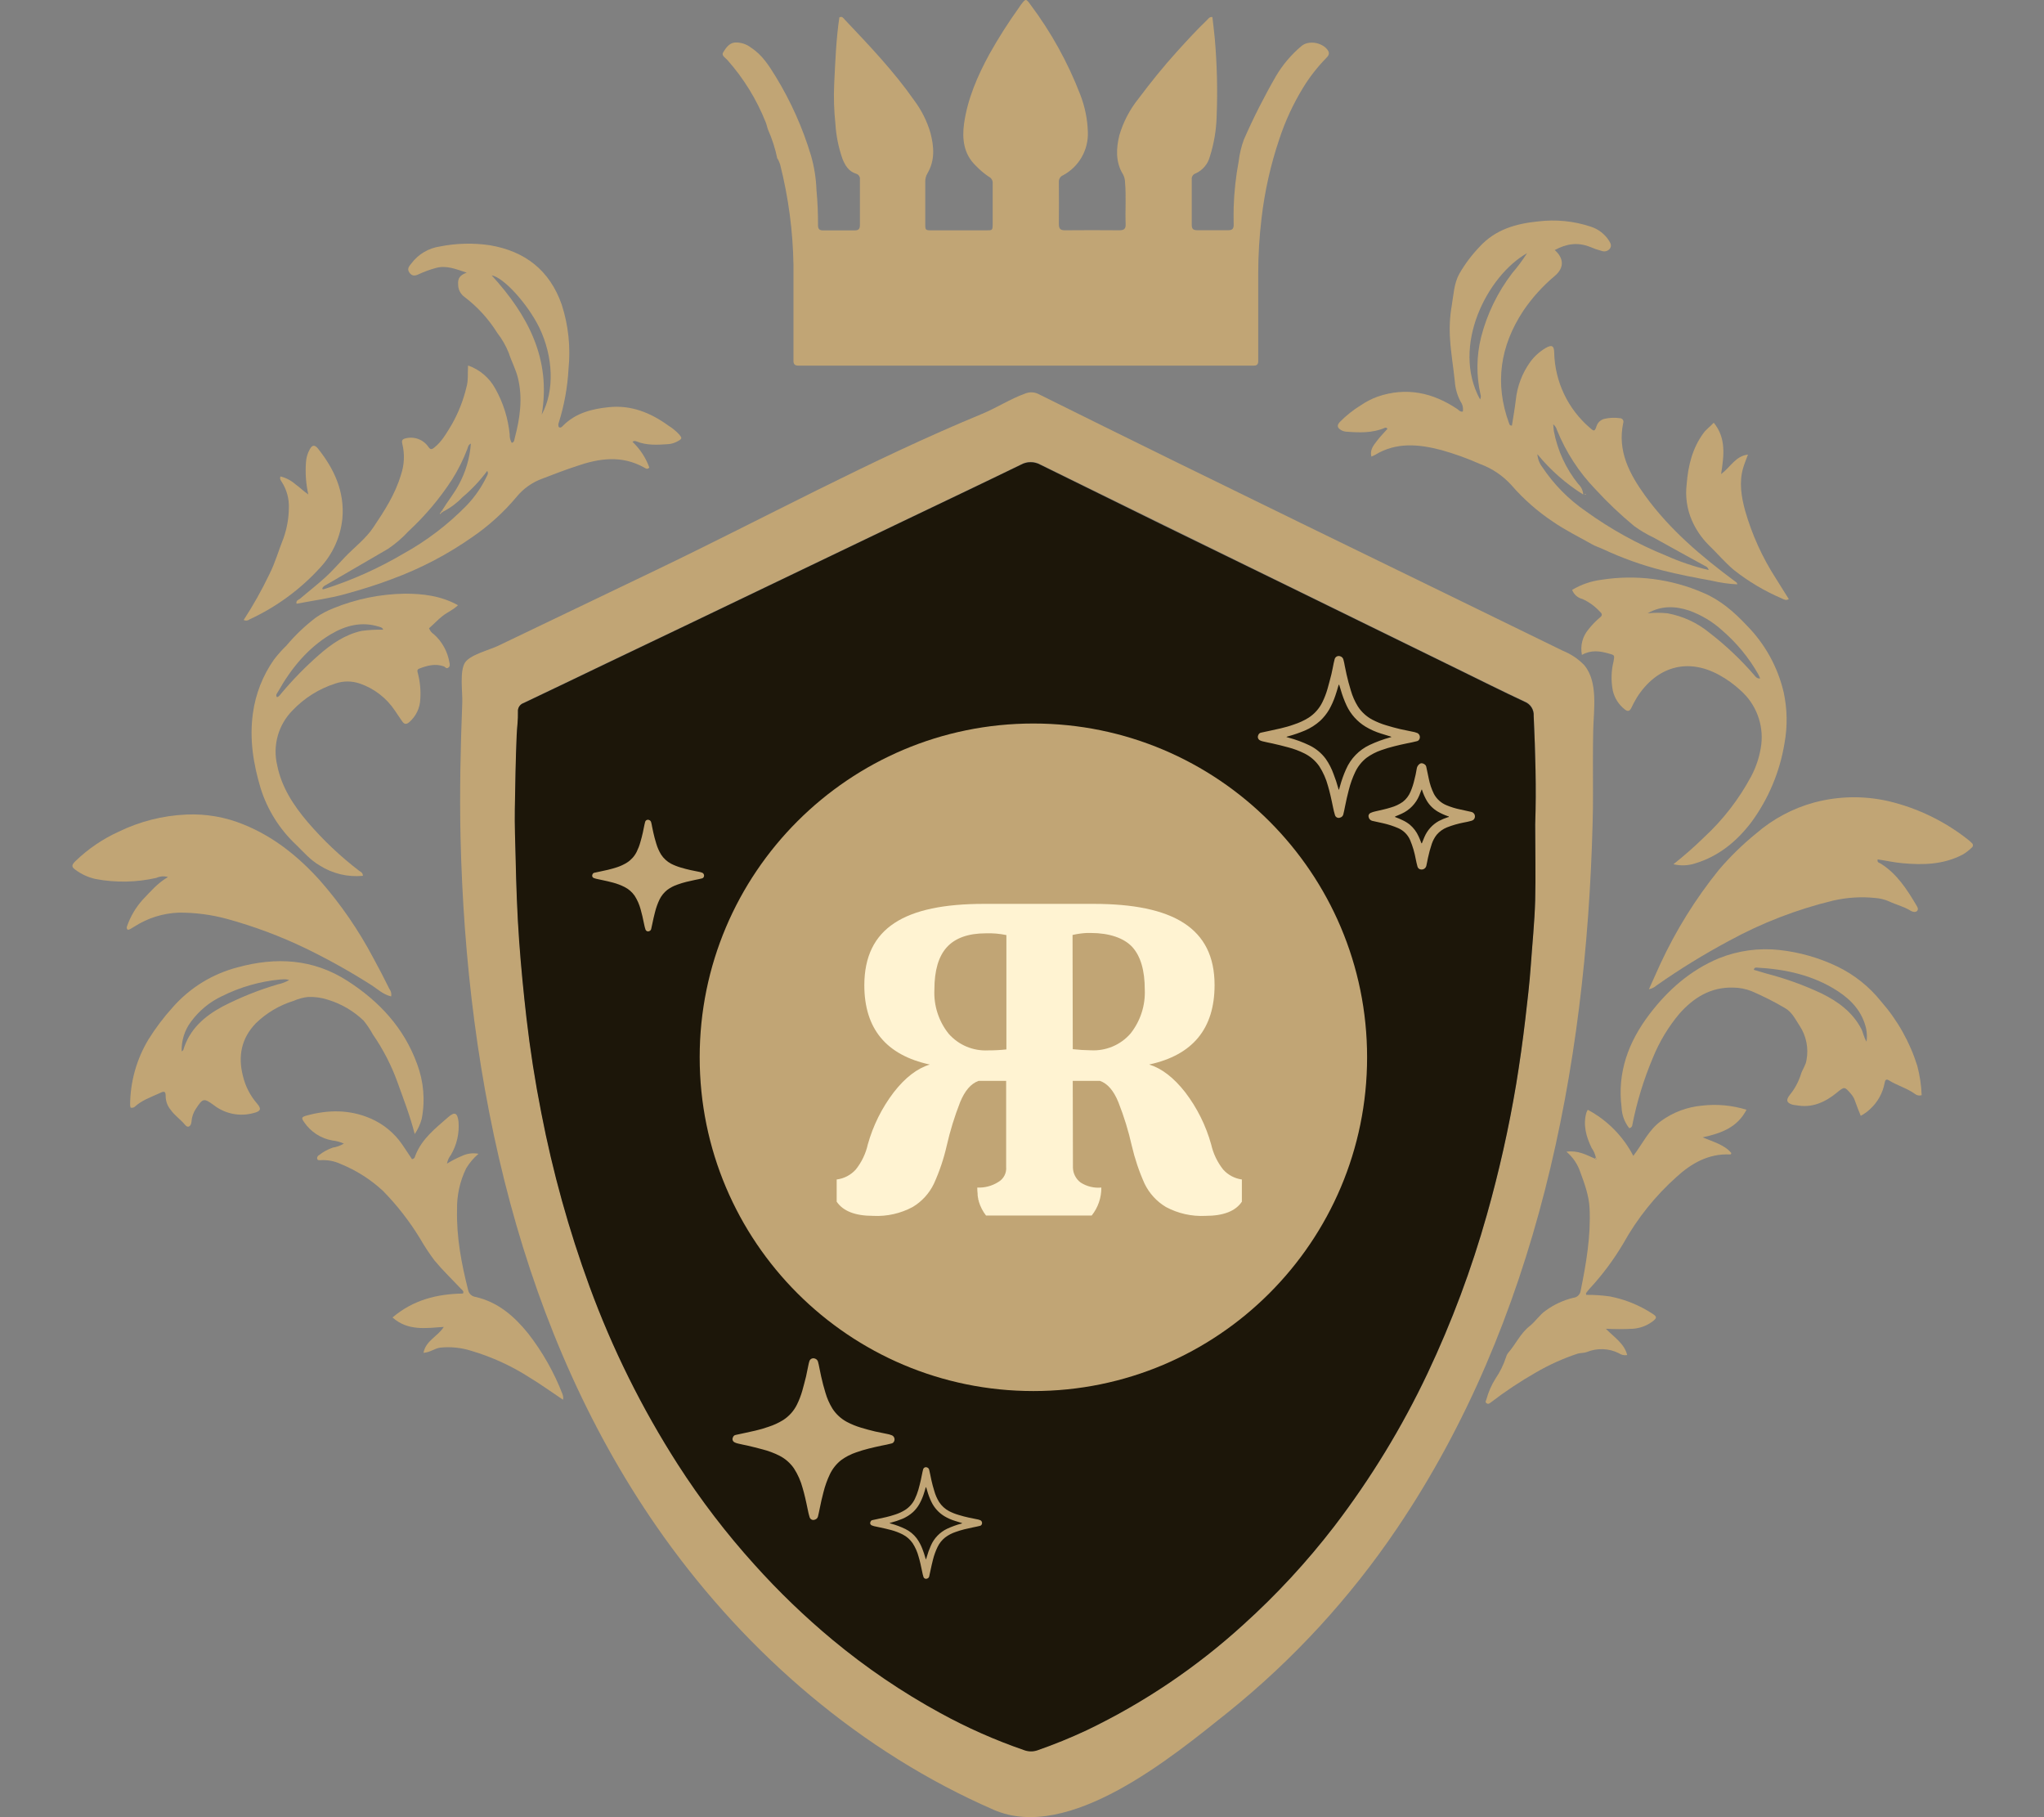 <svg width="126" height="112" viewBox="0 0 126 112" fill="none" xmlns="http://www.w3.org/2000/svg">
    <rect x="0" y="0" width="126" height="112" fill="#808080" stroke="none"/>
    <g clip-path="url(#clip0_1_84281)">
        <path d="M98.198 48.899C98.198 49.522 98.198 50.142 98.174 50.762C97.784 65.885 94.728 81.454 86.138 94.17C83.237 98.474 79.704 102.316 75.657 105.567C72.28 108.263 65.896 113.567 61.259 111.546C53.098 107.995 46.111 101.974 40.934 94.74C32.029 82.273 28.735 66.68 28.389 51.588C28.328 48.821 28.389 46.059 28.496 43.304C28.522 42.679 28.318 41.358 28.671 40.828C28.986 40.355 30.186 40.052 30.692 39.81L40.368 35.171C47.055 31.966 53.68 28.34 60.532 25.511C61.441 25.135 62.265 24.591 63.193 24.257C63.331 24.2 63.48 24.174 63.629 24.183C63.779 24.191 63.924 24.234 64.055 24.306C74.789 29.642 85.594 34.854 96.359 40.118C96.852 40.317 97.297 40.618 97.665 41.001C98.529 42.045 98.238 43.763 98.212 45.006C98.184 46.296 98.198 47.602 98.198 48.899ZM94.636 50.809C94.714 48.575 94.636 46.343 94.55 44.111C94.563 43.925 94.516 43.739 94.416 43.582C94.316 43.424 94.168 43.303 93.994 43.235C92.574 42.572 91.175 41.869 89.767 41.181L79.333 36.073C74.268 33.594 69.205 31.112 64.144 28.629C63.96 28.524 63.752 28.47 63.54 28.47C63.328 28.47 63.12 28.524 62.935 28.629C60.506 29.812 58.064 30.967 55.628 32.134L42.231 38.56L37.355 40.889C35.665 41.699 33.98 42.513 32.285 43.316C32.175 43.353 32.08 43.426 32.017 43.523C31.954 43.621 31.926 43.737 31.937 43.853C31.951 44.326 31.878 44.821 31.859 45.306C31.795 46.816 31.771 48.331 31.745 49.844C31.729 50.833 31.769 51.822 31.793 52.814C31.831 54.542 31.887 56.265 32.013 57.991C32.127 59.57 32.28 61.141 32.46 62.713C32.688 64.681 32.993 66.634 33.376 68.573C34.081 72.214 35.075 75.792 36.349 79.275C37.758 83.118 39.584 86.795 41.793 90.241C43.195 92.423 44.774 94.487 46.513 96.411C48.005 98.074 49.617 99.626 51.334 101.055C53.4 102.77 55.627 104.282 57.983 105.569C59.627 106.47 61.343 107.23 63.115 107.841C63.384 107.948 63.681 107.955 63.955 107.863C64.993 107.501 66.011 107.086 67.006 106.62C70.519 104.934 73.768 102.744 76.649 100.12C78.697 98.273 80.573 96.244 82.254 94.059C84.496 91.13 86.422 87.973 88.001 84.64C89.486 81.497 90.706 78.235 91.649 74.889C92.398 72.241 93.001 69.555 93.455 66.841C93.677 65.511 93.865 64.177 94.018 62.838C94.146 61.731 94.278 60.625 94.356 59.525C94.449 58.197 94.593 56.871 94.626 55.541C94.674 53.95 94.636 52.383 94.636 50.814V50.809Z" fill="#C1A575"/>
        <path d="M74.736 1.051C74.784 1.484 74.843 1.922 74.883 2.363C75.023 3.959 75.062 5.563 74.999 7.165C74.977 8.01 74.836 8.847 74.58 9.653C74.52 9.88 74.41 10.091 74.258 10.27C74.106 10.45 73.916 10.593 73.702 10.69C73.625 10.714 73.559 10.765 73.515 10.833C73.472 10.902 73.454 10.983 73.465 11.063C73.465 12.01 73.465 12.938 73.465 13.875C73.465 14.112 73.569 14.19 73.792 14.188C74.44 14.188 75.089 14.188 75.737 14.188C75.974 14.188 76.052 14.077 76.048 13.857C76.048 13.497 76.036 13.146 76.048 12.775C76.078 11.822 76.182 10.872 76.358 9.934C76.412 9.479 76.52 9.032 76.677 8.602C77.265 7.262 77.927 5.955 78.658 4.687C79.072 3.989 79.6 3.366 80.221 2.843C80.668 2.457 81.511 2.621 81.84 3.08C82.001 3.302 81.887 3.444 81.738 3.593C81.197 4.147 80.72 4.76 80.318 5.421C79.71 6.418 79.219 7.482 78.855 8.592C78.321 10.176 77.955 11.811 77.764 13.471C77.632 14.578 77.564 15.691 77.562 16.806C77.562 18.497 77.562 20.191 77.562 21.888C77.562 22.013 77.562 22.139 77.562 22.264C77.562 22.439 77.487 22.534 77.307 22.534H76.928H49.526C49.417 22.534 49.308 22.534 49.202 22.534C48.996 22.534 48.908 22.437 48.913 22.238C48.913 22.113 48.913 21.985 48.913 21.859C48.913 20.023 48.913 18.183 48.913 16.347C48.881 14.259 48.606 12.183 48.096 10.159C48.059 10.04 48.012 9.924 47.954 9.814C47.954 9.8 47.919 9.79 47.916 9.776C47.79 9.161 47.598 8.562 47.343 7.989C47.289 7.849 47.263 7.681 47.201 7.534C46.641 6.126 45.84 4.827 44.834 3.693C44.709 3.555 44.449 3.423 44.584 3.219C44.747 2.961 44.931 2.663 45.294 2.621C45.656 2.601 46.012 2.714 46.297 2.938C46.988 3.383 47.412 4.06 47.824 4.732C48.753 6.252 49.482 7.885 49.994 9.591C50.193 10.285 50.306 11 50.331 11.722C50.399 12.438 50.43 13.158 50.425 13.878C50.425 14.114 50.51 14.202 50.742 14.2C51.391 14.2 52.039 14.2 52.688 14.2C52.925 14.2 53.008 14.107 53.008 13.878C53.008 12.941 53.008 12.004 53.008 11.068C53.02 10.989 53.002 10.909 52.958 10.842C52.915 10.775 52.848 10.727 52.771 10.706C52.312 10.562 52.092 10.19 51.931 9.783C51.687 9.086 51.541 8.359 51.497 7.622C51.411 6.816 51.385 6.005 51.422 5.196C51.49 3.813 51.54 2.431 51.741 1.07C51.921 0.983 51.99 1.12 52.068 1.203C53.576 2.796 55.093 4.384 56.355 6.188C56.805 6.789 57.145 7.466 57.356 8.188C57.581 9.049 57.64 9.885 57.171 10.687C57.079 10.843 57.032 11.022 57.036 11.203C57.036 12.067 57.036 12.933 57.036 13.807C57.036 14.185 57.05 14.195 57.441 14.197C58.558 14.197 59.675 14.197 60.792 14.197C61.178 14.197 61.19 14.197 61.193 13.804C61.193 12.974 61.193 12.148 61.193 11.317C61.202 11.23 61.185 11.143 61.142 11.067C61.1 10.991 61.035 10.93 60.956 10.893C60.659 10.692 60.385 10.46 60.139 10.2C59.403 9.489 59.299 8.557 59.429 7.612C59.647 6.081 60.26 4.675 60.994 3.328C61.543 2.349 62.146 1.401 62.8 0.488C62.842 0.429 62.878 0.367 62.92 0.31C63.228 -0.094 63.24 -0.104 63.524 0.289C64.794 1.983 65.825 3.845 66.587 5.821C66.876 6.56 67.037 7.344 67.06 8.138C67.081 8.68 66.948 9.217 66.678 9.688C66.409 10.159 66.012 10.544 65.534 10.801C65.453 10.833 65.384 10.89 65.338 10.964C65.291 11.037 65.268 11.123 65.273 11.21C65.273 12.074 65.285 12.938 65.273 13.814C65.273 14.088 65.363 14.197 65.647 14.193C66.764 14.183 67.882 14.183 68.999 14.193C69.261 14.193 69.401 14.124 69.389 13.828C69.356 12.966 69.427 12.105 69.352 11.241C69.351 11.066 69.307 10.895 69.224 10.742C68.75 9.982 68.812 9.108 68.999 8.346C69.24 7.52 69.642 6.749 70.182 6.079C70.925 5.087 71.702 4.121 72.535 3.2C73.139 2.533 73.745 1.868 74.395 1.245C74.485 1.16 74.547 1.028 74.736 1.051Z" fill="#C1A575"/>
        <path d="M95.84 15.411C96.425 15.934 96.423 16.519 95.84 17.009C95.095 17.634 94.44 18.359 93.895 19.165C92.475 21.326 92.122 23.634 93.026 26.093C93.05 26.16 93.066 26.235 93.201 26.231C93.282 25.715 93.374 25.194 93.438 24.668C93.523 23.814 93.833 22.997 94.335 22.301C94.59 21.956 94.912 21.666 95.282 21.449C95.658 21.229 95.802 21.305 95.807 21.74C95.829 22.622 96.036 23.49 96.414 24.286C96.792 25.083 97.334 25.791 98.004 26.366C98.271 26.602 98.304 26.602 98.425 26.242C98.464 26.133 98.531 26.035 98.62 25.959C98.708 25.883 98.815 25.831 98.929 25.809C99.229 25.743 99.539 25.731 99.843 25.774C99.879 25.771 99.916 25.778 99.949 25.794C99.983 25.809 100.011 25.832 100.033 25.862C100.055 25.891 100.069 25.926 100.073 25.962C100.078 25.998 100.074 26.035 100.061 26.07C99.692 27.816 100.458 29.227 101.424 30.567C102.941 32.657 104.892 34.302 106.949 35.829C107.005 35.871 107.079 35.892 107.095 36.016C106.567 35.99 106.043 35.915 105.528 35.793C104.494 35.604 103.455 35.407 102.437 35.145C101.194 34.825 99.983 34.391 98.82 33.847C98.596 33.741 98.347 33.67 98.139 33.547C97.334 33.09 96.496 32.683 95.739 32.16C94.785 31.527 93.922 30.768 93.173 29.904C92.646 29.32 91.985 28.873 91.246 28.602C90.469 28.256 89.668 27.968 88.848 27.738C87.471 27.378 86.081 27.236 84.772 28.032C84.696 28.073 84.617 28.109 84.536 28.141C84.432 27.724 84.671 27.45 84.872 27.182C85.073 26.915 85.312 26.675 85.528 26.432C85.468 26.349 85.416 26.346 85.369 26.368C84.595 26.702 83.785 26.666 82.974 26.605C82.867 26.595 82.763 26.562 82.671 26.508C82.434 26.37 82.398 26.214 82.595 26.006C82.983 25.611 83.418 25.265 83.89 24.976C84.212 24.757 84.561 24.578 84.926 24.444C86.699 23.842 88.321 24.195 89.838 25.213C89.937 25.279 90.011 25.402 90.174 25.364C90.192 25.258 90.19 25.15 90.166 25.045C90.143 24.94 90.099 24.841 90.037 24.754C89.83 24.364 89.708 23.935 89.679 23.494C89.592 22.635 89.442 21.785 89.388 20.922C89.337 20.222 89.372 19.518 89.492 18.827C89.608 18.169 89.622 17.475 89.966 16.86C90.314 16.26 90.733 15.704 91.213 15.203C92.188 14.14 93.454 13.783 94.806 13.648C95.904 13.512 97.018 13.622 98.068 13.972C98.534 14.123 98.933 14.433 99.194 14.848C99.291 15.002 99.367 15.163 99.225 15.342C99.165 15.411 99.086 15.459 98.998 15.481C98.91 15.503 98.818 15.498 98.733 15.466C98.477 15.397 98.226 15.31 97.983 15.205C97.237 14.919 96.558 15.025 95.84 15.411ZM105.33 35.133C105.317 35.076 105.29 35.023 105.252 34.98C105.213 34.936 105.164 34.903 105.109 34.884C104.054 34.3 102.993 33.727 101.94 33.135C101.518 32.936 101.116 32.698 100.738 32.425C99.891 31.725 99.093 30.967 98.349 30.157C97.334 29.106 96.531 27.869 95.982 26.515C95.942 26.371 95.859 26.244 95.746 26.148C95.765 26.332 95.767 26.458 95.788 26.581C96.013 27.771 96.529 28.888 97.289 29.831C97.471 30.001 97.581 30.233 97.597 30.482C96.526 29.811 95.571 28.97 94.77 27.992C94.791 28.283 94.897 28.562 95.076 28.794C95.788 29.859 96.695 30.78 97.751 31.506C99.286 32.614 100.948 33.533 102.702 34.245C103.548 34.622 104.428 34.919 105.33 35.133ZM91.237 24.619C91.263 24.572 91.279 24.521 91.283 24.468C91.288 24.415 91.281 24.361 91.263 24.311C91.001 23.15 91.013 21.944 91.298 20.789C91.665 19.356 92.317 18.013 93.216 16.838C93.55 16.45 93.857 16.037 94.134 15.605C91.703 16.971 89.428 21.322 91.237 24.619Z" fill="#C1A575"/>
        <path d="M28.853 22.526C29.577 22.779 30.18 23.294 30.541 23.97C31.025 24.836 31.325 25.793 31.419 26.78C31.411 26.96 31.454 27.139 31.544 27.296C31.705 27.26 31.7 27.114 31.729 27.005C32.055 25.781 32.233 24.543 31.927 23.296C31.8 22.766 31.527 22.273 31.362 21.753C31.184 21.309 30.945 20.892 30.652 20.515C30.118 19.659 29.433 18.909 28.63 18.299C28.508 18.212 28.409 18.096 28.342 17.962C28.274 17.828 28.24 17.68 28.242 17.53C28.211 17.172 28.344 16.95 28.772 16.806C28.062 16.569 27.482 16.332 26.836 16.526C26.493 16.62 26.158 16.742 25.835 16.891C25.584 17.014 25.397 17.035 25.231 16.791C25.066 16.548 25.246 16.387 25.364 16.23C25.789 15.665 26.42 15.292 27.12 15.191C28.129 14.991 29.165 14.965 30.183 15.113C32.373 15.48 33.887 16.664 34.628 18.777C35.038 20.048 35.18 21.39 35.047 22.718C34.987 23.851 34.785 24.971 34.444 26.053C34.408 26.139 34.408 26.235 34.444 26.321C34.567 26.404 34.647 26.297 34.713 26.231C35.492 25.452 36.491 25.201 37.535 25.095C38.91 24.953 40.112 25.44 41.204 26.233C41.448 26.384 41.672 26.568 41.869 26.778C42.051 27 42.049 27.04 41.807 27.178C41.621 27.289 41.413 27.357 41.197 27.374C40.531 27.419 39.864 27.464 39.225 27.201C39.186 27.185 39.144 27.178 39.103 27.183C39.061 27.189 39.022 27.204 38.988 27.23C39.453 27.67 39.809 28.213 40.027 28.816C39.89 28.967 39.791 28.858 39.682 28.801C38.316 28.051 36.948 28.243 35.547 28.726C34.837 28.962 34.138 29.225 33.442 29.497C32.817 29.72 32.264 30.11 31.845 30.624C31.059 31.562 30.149 32.389 29.142 33.083C27.605 34.164 25.934 35.039 24.171 35.687C23.224 36.051 22.251 36.345 21.279 36.615C20.306 36.885 19.283 37.017 18.28 37.211C18.232 37.003 18.398 36.974 18.478 36.915C19.011 36.459 19.567 36.032 20.083 35.559C20.505 35.171 20.881 34.733 21.281 34.319C21.863 33.715 22.552 33.199 23.018 32.498C23.693 31.493 24.353 30.475 24.708 29.291C24.926 28.666 24.957 27.991 24.798 27.348C24.756 27.194 24.777 27.073 24.973 27.026C25.239 26.951 25.522 26.962 25.781 27.057C26.041 27.152 26.263 27.327 26.417 27.556C26.54 27.736 26.633 27.694 26.763 27.592C27.258 27.204 27.544 26.659 27.861 26.143C28.264 25.429 28.564 24.662 28.753 23.864C28.874 23.466 28.824 23.017 28.853 22.526ZM27.333 31.521L27.26 31.45C27.584 30.91 27.989 30.425 28.285 29.866C28.709 29.087 28.961 28.226 29.026 27.341C28.853 27.421 28.853 27.561 28.808 27.672C28.556 28.333 28.239 28.968 27.861 29.566C27.104 30.73 26.205 31.795 25.186 32.738C24.809 33.148 24.384 33.514 23.922 33.826L20.135 36.03C20.022 36.096 19.899 36.146 19.861 36.297C19.91 36.312 19.929 36.326 19.944 36.321C21.66 35.779 23.309 35.044 24.86 34.129C26.303 33.332 27.621 32.327 28.772 31.147C29.27 30.625 29.683 30.029 29.996 29.379C30.041 29.282 30.126 29.18 30.034 29.024C29.586 29.626 29.07 30.175 28.495 30.659C28.159 31.01 27.766 31.302 27.333 31.523V31.521ZM33.393 25.554C34.202 24.082 34.103 21.973 33.246 20.193C32.536 18.744 31.049 17.094 30.308 16.971C32.545 19.423 33.987 22.127 33.393 25.556V25.554Z" fill="#C1A575"/>
        <path d="M101.646 60.97C101.9 60.405 102.12 59.91 102.342 59.427C103.303 57.35 104.515 55.4 105.952 53.619C106.654 52.796 107.43 52.039 108.269 51.358C109.297 50.471 110.51 49.824 111.82 49.465C113.32 49.061 114.897 49.032 116.412 49.379C118.198 49.801 119.87 50.609 121.311 51.746C121.395 51.81 121.474 51.881 121.548 51.957C121.57 51.973 121.588 51.995 121.6 52.019C121.613 52.043 121.619 52.07 121.619 52.098C121.619 52.125 121.613 52.152 121.6 52.177C121.588 52.201 121.57 52.222 121.548 52.239C121.383 52.403 121.198 52.545 120.999 52.665C119.815 53.29 118.563 53.32 117.285 53.204C116.771 53.159 116.262 53.043 115.749 52.968C115.69 53.162 115.862 53.181 115.948 53.235C116.939 53.862 117.55 54.814 118.13 55.791C118.194 55.898 118.277 56.028 118.182 56.139C118.087 56.251 117.898 56.203 117.789 56.139C117.377 55.874 116.902 55.77 116.473 55.567C116.197 55.442 115.902 55.368 115.6 55.346C114.738 55.257 113.867 55.31 113.022 55.503C110.769 56.044 108.597 56.883 106.565 57.998C105.029 58.819 103.545 59.733 102.12 60.734C101.986 60.854 101.823 60.936 101.646 60.97Z" fill="#C1A575"/>
        <path d="M24.112 61.413C23.603 61.293 23.255 60.94 22.853 60.689C21.556 59.865 20.212 59.115 18.829 58.445C17.277 57.698 15.66 57.093 13.998 56.637C13.032 56.374 12.035 56.244 11.035 56.249C10.064 56.282 9.119 56.575 8.301 57.099C8.208 57.153 8.121 57.212 8.026 57.264C7.981 57.284 7.933 57.299 7.884 57.309C7.853 57.288 7.83 57.258 7.819 57.222C7.807 57.186 7.809 57.148 7.823 57.113C8.032 56.501 8.362 55.937 8.793 55.456C9.266 54.964 9.692 54.445 10.353 54.055C10.118 53.985 9.865 54.004 9.643 54.107C8.413 54.387 7.138 54.411 5.898 54.178C5.443 54.078 5.014 53.882 4.641 53.602C4.405 53.434 4.405 53.316 4.641 53.084C5.418 52.33 6.319 51.715 7.304 51.266C8.612 50.628 10.037 50.266 11.491 50.204C12.699 50.149 13.903 50.359 15.021 50.819C16.881 51.572 18.393 52.793 19.721 54.265C21.001 55.723 22.105 57.326 23.011 59.042C23.357 59.673 23.688 60.31 24.003 60.952C24.054 61.016 24.09 61.091 24.108 61.171C24.127 61.251 24.128 61.333 24.112 61.413Z" fill="#C1A575"/>
        <path d="M98.375 71.345C98.329 71.134 98.242 70.934 98.117 70.758C97.779 70.064 97.573 69.338 97.793 68.571C97.816 68.511 97.843 68.454 97.876 68.4C99.078 69.041 100.057 70.031 100.683 71.241C101.263 70.486 101.63 69.641 102.395 69.091C103.133 68.554 104.003 68.227 104.913 68.145C105.837 68.036 106.773 68.123 107.661 68.398C107.095 69.487 106.12 69.844 104.958 70.1C105.668 70.4 106.3 70.559 106.721 71.061C106.721 71.132 106.693 71.155 106.65 71.153C105.322 71.091 104.262 71.7 103.337 72.547C102.033 73.714 100.933 75.089 100.08 76.616C99.479 77.637 98.769 78.59 97.961 79.456C97.89 79.537 97.829 79.624 97.765 79.71C97.765 79.71 97.765 79.743 97.781 79.807C98.273 79.803 98.764 79.837 99.251 79.906C100.187 80.089 101.077 80.452 101.874 80.976C102.165 81.161 102.139 81.246 101.843 81.466C101.494 81.72 101.079 81.869 100.648 81.897C100.096 81.926 99.543 81.926 98.991 81.897C99.509 82.427 100.127 82.801 100.307 83.518C100.216 83.534 100.123 83.532 100.033 83.511C99.944 83.491 99.859 83.453 99.784 83.4C99.479 83.249 99.145 83.165 98.805 83.154C98.465 83.142 98.126 83.204 97.812 83.334C97.618 83.4 97.429 83.376 97.239 83.435C96.339 83.734 95.473 84.126 94.654 84.605C93.701 85.15 92.785 85.759 91.914 86.427C91.831 86.491 91.736 86.572 91.629 86.481C91.523 86.392 91.618 86.323 91.629 86.245C91.75 85.798 91.937 85.371 92.183 84.978C92.466 84.562 92.689 84.108 92.844 83.629C92.865 83.543 92.905 83.463 92.96 83.393C93.433 82.86 93.715 82.19 94.29 81.736C94.652 81.452 94.903 81.037 95.289 80.772C95.795 80.404 96.368 80.138 96.977 79.989C97.092 79.98 97.2 79.932 97.284 79.853C97.368 79.774 97.423 79.668 97.438 79.553C97.779 77.875 98.07 76.192 97.987 74.469C97.949 73.679 97.675 72.95 97.407 72.218C97.242 71.737 96.949 71.31 96.56 70.983C97.27 70.886 97.786 71.179 98.314 71.411C98.34 71.43 98.38 71.47 98.39 71.463C98.461 71.416 98.411 71.385 98.375 71.345Z" fill="#C1A575"/>
        <path d="M103.157 53.266C103.807 52.752 104.431 52.205 105.024 51.626C106.207 50.537 107.197 49.257 107.955 47.839C108.275 47.231 108.484 46.572 108.572 45.891C108.645 45.273 108.567 44.648 108.345 44.067C108.124 43.486 107.765 42.968 107.299 42.556C106.903 42.187 106.464 41.869 105.99 41.609C103.985 40.501 102.092 41.126 100.908 42.982C100.778 43.197 100.66 43.419 100.553 43.647C100.454 43.843 100.328 43.86 100.165 43.73C99.792 43.441 99.53 43.033 99.422 42.575C99.304 41.972 99.319 41.351 99.467 40.755C99.535 40.383 99.535 40.376 99.173 40.281C98.626 40.123 98.08 40.044 97.516 40.364C97.46 40.088 97.467 39.803 97.536 39.531C97.606 39.258 97.737 39.005 97.919 38.79C98.13 38.522 98.368 38.276 98.629 38.056C98.787 37.938 98.768 37.819 98.629 37.706C98.326 37.372 97.957 37.104 97.547 36.918C97.403 36.883 97.27 36.814 97.16 36.717C97.049 36.619 96.964 36.495 96.913 36.357C97.465 36.026 98.08 35.814 98.719 35.734C100.844 35.4 103.021 35.679 104.994 36.537C106.028 36.967 106.887 37.708 107.654 38.525C108.787 39.663 109.582 41.094 109.95 42.658C110.178 43.698 110.195 44.773 110.002 45.82C109.713 47.579 109.011 49.245 107.955 50.682C107.053 51.865 105.94 52.779 104.487 53.217C104.057 53.355 103.596 53.372 103.157 53.266ZM101.566 37.8C101.973 37.758 102.383 37.758 102.79 37.8C103.732 37.971 104.615 38.378 105.356 38.984C106.37 39.763 107.303 40.644 108.139 41.611C108.222 41.706 108.298 41.834 108.504 41.815C108.445 41.687 108.416 41.604 108.371 41.529C107.797 40.527 107.057 39.629 106.184 38.873C105.584 38.324 104.881 37.901 104.115 37.628C103.249 37.341 102.395 37.325 101.566 37.8Z" fill="#C1A575"/>
        <path d="M100.435 69.537C100.145 69.172 99.979 68.724 99.961 68.258C99.684 66.093 100.39 64.211 101.673 62.521C102.811 61.02 104.196 59.801 105.952 59.065C107.137 58.588 108.422 58.412 109.692 58.552C110.924 58.687 112.124 59.029 113.242 59.562C114.3 60.069 115.228 60.809 115.96 61.726C116.969 62.876 117.728 64.225 118.187 65.686C118.344 66.279 118.436 66.888 118.459 67.501C118.389 67.523 118.314 67.528 118.242 67.514C118.17 67.5 118.102 67.469 118.045 67.423C117.548 67.063 116.949 66.907 116.438 66.585C116.241 66.462 116.201 66.609 116.17 66.772C116.054 67.375 115.748 67.925 115.297 68.341C115.12 68.513 114.92 68.658 114.703 68.772C114.577 68.453 114.449 68.152 114.345 67.842C114.295 67.69 114.214 67.55 114.109 67.43C113.701 66.957 113.704 66.957 113.219 67.354C112.509 67.932 111.706 68.301 110.75 68.124C110.661 68.116 110.572 68.103 110.485 68.083C110.125 67.963 110.087 67.802 110.321 67.494C110.629 67.12 110.862 66.691 111.01 66.23C111.095 65.922 111.313 65.674 111.358 65.345C111.499 64.615 111.35 63.858 110.944 63.236C110.676 62.833 110.471 62.381 110.037 62.133C109.374 61.742 108.686 61.394 107.978 61.091C107.616 60.947 107.23 60.871 106.84 60.869C105.455 60.829 104.402 61.489 103.526 62.476C102.844 63.287 102.294 64.2 101.895 65.181C101.322 66.535 100.892 67.945 100.612 69.388C100.588 69.44 100.577 69.492 100.435 69.537ZM115.062 64.213C115.098 63.942 115.089 63.667 115.036 63.399C114.8 62.37 114.149 61.65 113.297 61.094C111.777 60.1 110.068 59.733 108.283 59.636C108.212 59.636 108.139 59.636 108.113 59.775C108.378 59.853 108.648 59.936 108.92 60.012C110.086 60.315 111.221 60.726 112.31 61.24C113.309 61.735 114.184 62.372 114.726 63.392C114.857 63.629 114.873 63.908 115.07 64.213H115.062Z" fill="#C1A575"/>
        <path d="M8.05 68.263C8.035 68.213 8.026 68.162 8.021 68.109C8.025 66.677 8.42 65.273 9.162 64.048C9.597 63.353 10.092 62.699 10.642 62.09C11.698 60.884 13.094 60.023 14.646 59.621C17.013 58.973 19.3 59.089 21.425 60.459C23.383 61.721 24.902 63.352 25.71 65.572C26.119 66.656 26.217 67.832 25.994 68.969C25.903 69.299 25.758 69.613 25.565 69.897C25.272 68.749 24.869 67.731 24.502 66.701C24.125 65.657 23.614 64.667 22.983 63.754C22.821 63.455 22.631 63.171 22.417 62.907C21.798 62.313 21.048 61.873 20.228 61.622C19.824 61.487 19.398 61.429 18.973 61.449C18.674 61.483 18.382 61.562 18.107 61.685C17.231 61.954 16.431 62.427 15.773 63.065C14.876 63.993 14.663 65.092 14.973 66.308C15.121 66.94 15.421 67.527 15.846 68.017C16.126 68.337 16.083 68.49 15.64 68.599C15.224 68.715 14.787 68.733 14.362 68.651C13.938 68.569 13.538 68.389 13.195 68.126C12.561 67.665 12.509 67.681 12.081 68.33C11.919 68.568 11.824 68.845 11.804 69.132C11.778 69.433 11.579 69.544 11.413 69.335C11.141 69.002 10.774 68.763 10.525 68.408C10.34 68.189 10.231 67.915 10.215 67.629C10.215 67.238 10.149 67.224 9.804 67.392C9.285 67.629 8.738 67.816 8.308 68.214C8.273 68.243 8.23 68.264 8.185 68.272C8.14 68.281 8.093 68.278 8.05 68.263ZM11.2 64.805C11.252 64.755 11.29 64.737 11.3 64.708C11.685 63.43 12.601 62.635 13.73 62.029C14.819 61.468 15.957 61.013 17.132 60.668C17.377 60.618 17.612 60.528 17.828 60.403C17.762 60.383 17.694 60.369 17.626 60.36C17.5 60.357 17.374 60.361 17.248 60.372C16.012 60.492 14.809 60.837 13.697 61.39C12.927 61.75 12.261 62.3 11.761 62.987C11.373 63.512 11.175 64.153 11.2 64.805Z" fill="#C1A575"/>
        <path d="M22.372 53.981C21.435 54.071 20.494 53.845 19.7 53.339C19.132 53.008 18.713 52.516 18.254 52.068C17.235 51.112 16.48 49.909 16.064 48.575C15.615 47.076 15.368 45.552 15.591 43.959C15.753 42.774 16.195 41.644 16.881 40.664C17.118 40.352 17.378 40.058 17.66 39.786C18.201 39.144 18.811 38.563 19.48 38.056C19.819 37.824 20.183 37.632 20.566 37.483C21.964 36.914 23.456 36.612 24.964 36.591C26.079 36.591 27.187 36.723 28.231 37.301C27.956 37.58 27.587 37.727 27.284 37.963C26.981 38.2 26.73 38.484 26.448 38.721C26.506 38.877 26.613 39.01 26.754 39.1C27.253 39.548 27.587 40.152 27.7 40.813C27.731 40.939 27.757 41.074 27.629 41.156C27.502 41.239 27.447 41.1 27.355 41.069C26.834 40.887 26.33 41.019 25.838 41.211C25.667 41.277 25.743 41.417 25.769 41.535C25.897 42.042 25.944 42.566 25.909 43.088C25.899 43.359 25.834 43.624 25.717 43.869C25.6 44.113 25.434 44.331 25.229 44.508C25.045 44.664 24.922 44.645 24.794 44.461C24.645 44.238 24.488 44.02 24.344 43.798C23.824 43.017 23.06 42.429 22.171 42.127C21.687 41.962 21.162 41.962 20.678 42.127C19.671 42.448 18.762 43.018 18.034 43.784C17.601 44.221 17.288 44.76 17.122 45.352C16.956 45.944 16.944 46.568 17.087 47.166C17.354 48.504 18.076 49.618 18.945 50.643C19.904 51.766 20.979 52.784 22.152 53.68C22.244 53.742 22.363 53.782 22.372 53.981ZM23.62 38.813C23.575 38.673 23.461 38.657 23.364 38.626C22.29 38.29 21.305 38.548 20.377 39.1C18.957 39.954 17.941 41.206 17.137 42.636C17.082 42.733 16.966 42.835 17.075 42.972C17.208 42.932 17.274 42.816 17.352 42.723C18.056 41.884 18.823 41.1 19.646 40.378C20.42 39.698 21.255 39.114 22.292 38.884C22.732 38.824 23.176 38.8 23.62 38.813Z" fill="#C1A575"/>
        <path d="M34.707 86.271C33.996 85.798 33.343 85.324 32.657 84.908C31.535 84.186 30.315 83.628 29.035 83.251C28.424 83.059 27.779 82.994 27.142 83.059C26.796 83.104 26.526 83.35 26.105 83.381C26.247 82.621 26.988 82.375 27.355 81.783C26.245 81.857 25.144 82.044 24.197 81.201C25.473 80.112 26.945 79.752 28.538 79.726C28.621 79.573 28.484 79.506 28.403 79.421C27.866 78.848 27.296 78.302 26.794 77.7C26.471 77.271 26.174 76.822 25.906 76.356C25.256 75.286 24.486 74.294 23.61 73.4C22.849 72.695 21.967 72.134 21.007 71.743C20.619 71.562 20.193 71.48 19.766 71.506C19.681 71.506 19.575 71.53 19.549 71.411C19.543 71.366 19.552 71.32 19.575 71.281C19.598 71.241 19.632 71.21 19.674 71.191C19.925 70.992 20.209 70.837 20.512 70.732C20.755 70.695 20.988 70.611 21.198 70.483C20.973 70.384 20.733 70.319 20.488 70.292C20.136 70.23 19.801 70.098 19.501 69.903C19.202 69.708 18.945 69.455 18.746 69.158C18.564 68.902 18.587 68.846 18.89 68.76C20.228 68.389 21.561 68.379 22.848 68.938C23.629 69.276 24.3 69.826 24.784 70.526C24.997 70.831 25.196 71.146 25.397 71.444C25.568 71.421 25.577 71.29 25.61 71.208C26.01 70.178 26.858 69.529 27.644 68.841C28.039 68.498 28.2 68.604 28.264 69.122C28.325 69.844 28.16 70.568 27.79 71.191C27.669 71.345 27.588 71.526 27.554 71.719C27.847 71.537 28.155 71.378 28.474 71.246C28.792 71.093 29.151 71.046 29.497 71.113C29.197 71.368 28.941 71.671 28.737 72.008C28.349 72.803 28.156 73.679 28.174 74.564C28.134 76.249 28.446 77.892 28.86 79.52C28.883 79.626 28.937 79.722 29.016 79.795C29.095 79.869 29.194 79.916 29.3 79.932C30.695 80.245 31.703 81.128 32.56 82.19C33.443 83.325 34.155 84.582 34.673 85.923C34.697 85.99 34.713 86.06 34.721 86.131C34.721 86.178 34.716 86.225 34.707 86.271Z" fill="#C1A575"/>
        <path d="M105.642 26.053C106.414 27 106.274 28.07 106.094 29.221C106.686 28.783 106.982 28.106 107.751 28.018C107.637 28.331 107.528 28.588 107.45 28.854C107.197 29.734 107.344 30.608 107.571 31.457C107.993 32.938 108.631 34.348 109.465 35.642C109.727 36.068 109.997 36.489 110.269 36.925C110.099 37.029 109.966 36.944 109.827 36.88C108.771 36.429 107.78 35.84 106.88 35.128C106.319 34.655 105.845 34.087 105.315 33.578C104.889 33.148 104.545 32.643 104.3 32.089C103.992 31.383 103.879 30.608 103.973 29.843C104.061 28.712 104.321 27.625 105.017 26.683C105.19 26.449 105.419 26.295 105.642 26.053Z" fill="#C1A575"/>
        <path d="M15.021 38.212C15.611 37.306 16.142 36.362 16.609 35.386C16.968 34.676 17.184 33.895 17.482 33.154C17.689 32.565 17.799 31.945 17.806 31.32C17.83 30.747 17.676 30.181 17.366 29.699C17.312 29.606 17.229 29.53 17.288 29.365C17.625 29.447 17.938 29.61 18.199 29.838C18.469 30.028 18.703 30.271 19.006 30.475C18.86 29.826 18.811 29.159 18.862 28.496C18.877 28.212 18.958 27.934 19.099 27.687C19.243 27.419 19.404 27.403 19.593 27.639C20.602 28.896 21.25 30.302 21.106 31.95C20.994 33.087 20.511 34.156 19.731 34.991C18.508 36.333 17.028 37.416 15.38 38.177C15.33 38.217 15.27 38.242 15.206 38.248C15.142 38.255 15.078 38.242 15.021 38.212Z" fill="#C1A575"/>
        <path d="M94.635 50.814C94.635 52.383 94.673 53.95 94.635 55.517C94.595 56.847 94.458 58.173 94.366 59.501C94.288 60.613 94.155 61.719 94.027 62.815C93.869 64.154 93.682 65.488 93.464 66.817C93.01 69.531 92.407 72.217 91.658 74.865C90.713 78.219 89.49 81.489 88.001 84.64C86.42 87.98 84.49 91.143 82.245 94.077C80.563 96.263 78.687 98.292 76.639 100.139C73.758 102.763 70.51 104.953 66.996 106.639C66.001 107.105 64.983 107.52 63.946 107.881C63.672 107.974 63.374 107.966 63.105 107.86C61.334 107.248 59.617 106.488 57.974 105.588C55.617 104.301 53.391 102.789 51.325 101.074C49.607 99.645 47.996 98.093 46.503 96.43C44.764 94.505 43.186 92.442 41.784 90.259C39.574 86.814 37.748 83.136 36.34 79.293C35.065 75.811 34.071 72.233 33.367 68.592C32.983 66.654 32.678 64.701 32.451 62.732C32.271 61.16 32.117 59.588 32.003 58.01C31.878 56.284 31.821 54.561 31.783 52.833C31.759 51.841 31.719 50.852 31.736 49.862C31.762 48.35 31.785 46.835 31.849 45.325C31.868 44.852 31.942 44.357 31.927 43.872C31.916 43.756 31.944 43.64 32.008 43.542C32.071 43.445 32.165 43.371 32.276 43.334C33.97 42.532 35.656 41.718 37.346 40.908L42.221 38.579L55.618 32.153C58.054 30.986 60.497 29.828 62.925 28.647C63.11 28.543 63.318 28.488 63.53 28.488C63.742 28.488 63.95 28.543 64.135 28.647C69.184 31.142 74.247 33.623 79.324 36.091L89.757 41.199C91.166 41.888 92.564 42.591 93.985 43.254C94.159 43.322 94.306 43.443 94.406 43.6C94.506 43.758 94.553 43.944 94.541 44.13C94.643 46.347 94.714 48.58 94.635 50.814Z" fill="#1C1609"/>
        <path d="M98.376 71.345C98.411 71.378 98.461 71.416 98.39 71.459C98.39 71.459 98.34 71.426 98.314 71.407L98.376 71.345Z" fill="#C1A575"/>
        <path d="M97.76 30.465C97.748 30.465 97.736 30.494 97.724 30.494C97.713 30.494 97.703 30.472 97.694 30.461C97.684 30.449 97.717 30.432 97.729 30.432C97.741 30.432 97.75 30.454 97.76 30.465Z" fill="#C1A575"/>
        <path d="M27.165 31.576C27.198 31.535 27.229 31.493 27.26 31.452L27.333 31.526L27.201 31.611L27.165 31.576Z" fill="#C1A575"/>
        <path d="M27.199 31.62C27.176 31.661 27.155 31.713 27.104 31.645C27.123 31.623 27.144 31.603 27.167 31.585L27.199 31.62Z" fill="#C1A575"/>
        <path d="M63.702 85.736C75.063 85.736 84.273 76.526 84.273 65.165C84.273 53.804 75.063 44.593 63.702 44.593C52.341 44.593 43.131 53.804 43.131 65.165C43.131 76.526 52.341 85.736 63.702 85.736Z" fill="#C1A575"/>
        <path d="M75.397 72.079C75.04 71.625 74.788 71.098 74.661 70.535C74.337 69.372 73.794 68.281 73.061 67.321C72.355 66.42 71.615 65.85 70.84 65.61C73.528 65.029 74.871 63.397 74.871 60.712C74.871 57.195 72.315 55.709 67.397 55.709H60.67C55.751 55.709 53.292 57.195 53.28 60.715C53.28 63.397 54.625 65.03 57.316 65.612C56.539 65.847 55.799 66.417 55.095 67.321C54.363 68.281 53.82 69.372 53.495 70.535C53.369 71.098 53.117 71.625 52.759 72.076C52.453 72.42 52.032 72.64 51.576 72.696V74.064C51.972 74.647 52.72 74.938 53.82 74.938C54.667 74.982 55.51 74.794 56.258 74.394C56.828 74.054 57.285 73.553 57.571 72.954C57.912 72.203 58.176 71.42 58.359 70.616C58.567 69.702 58.843 68.806 59.185 67.934C59.477 67.224 59.853 66.784 60.322 66.62H62.023V71.92C62.04 72.106 62.003 72.293 61.917 72.458C61.83 72.623 61.698 72.76 61.536 72.853C61.151 73.097 60.699 73.216 60.243 73.194C60.242 73.323 60.249 73.453 60.265 73.582C60.266 73.594 60.266 73.607 60.265 73.62C60.265 73.638 60.265 73.657 60.265 73.676L60.279 73.757C60.279 73.757 60.279 73.771 60.279 73.778L60.3 73.871V73.892C60.3 73.918 60.3 73.942 60.319 73.968C60.324 73.985 60.329 74.003 60.336 74.02C60.335 74.03 60.335 74.04 60.336 74.05C60.43 74.364 60.581 74.657 60.781 74.917H60.804H67.297C67.687 74.427 67.897 73.819 67.891 73.194C67.442 73.236 66.992 73.127 66.613 72.883C66.471 72.777 66.355 72.64 66.273 72.483C66.191 72.326 66.145 72.152 66.14 71.975L66.128 66.62H67.806C68.279 66.784 68.651 67.222 68.942 67.936C69.287 68.807 69.563 69.703 69.768 70.616C69.954 71.419 70.218 72.203 70.556 72.954C70.846 73.553 71.304 74.053 71.875 74.394C72.623 74.794 73.466 74.982 74.313 74.938C75.417 74.938 76.165 74.647 76.554 74.064V72.696C76.107 72.635 75.697 72.416 75.397 72.079ZM62.038 64.68C61.661 64.721 61.283 64.74 60.904 64.739C60.448 64.762 59.992 64.681 59.571 64.503C59.151 64.325 58.776 64.053 58.475 63.709C57.862 62.94 57.551 61.972 57.6 60.989C57.6 59.822 57.853 58.949 58.362 58.386C58.871 57.822 59.675 57.524 60.774 57.524C61.198 57.509 61.622 57.546 62.038 57.633V64.68ZM69.683 63.709C69.382 64.052 69.008 64.322 68.587 64.5C68.167 64.677 67.712 64.757 67.257 64.734C66.88 64.73 66.504 64.707 66.13 64.665L66.116 57.626C66.404 57.559 66.697 57.518 66.992 57.503C67.079 57.503 67.169 57.503 67.257 57.503C68.367 57.503 69.297 57.813 69.806 58.376C70.315 58.94 70.568 59.822 70.568 60.98C70.614 61.967 70.299 62.937 69.683 63.709Z" fill="#FFF3D2"/>
        <path d="M77.537 45.415C77.543 45.341 77.573 45.271 77.622 45.214C77.656 45.179 77.701 45.157 77.75 45.153C77.944 45.108 78.138 45.067 78.334 45.027C78.531 44.987 78.741 44.94 78.945 44.892C79.22 44.826 79.492 44.753 79.757 44.656C80.073 44.554 80.376 44.416 80.659 44.241C81.027 44.006 81.323 43.673 81.516 43.28C81.648 43.011 81.756 42.731 81.837 42.442C81.923 42.149 81.996 41.848 82.074 41.55C82.126 41.325 82.169 41.098 82.214 40.871C82.23 40.786 82.25 40.702 82.275 40.62C82.285 40.585 82.302 40.553 82.325 40.525C82.348 40.497 82.377 40.474 82.409 40.458C82.441 40.442 82.477 40.433 82.513 40.432C82.549 40.43 82.585 40.436 82.618 40.449C82.668 40.463 82.712 40.491 82.747 40.528C82.781 40.566 82.805 40.612 82.815 40.663C82.85 40.783 82.872 40.899 82.895 41.032C82.929 41.205 82.966 41.38 83.004 41.555C83.08 41.889 83.165 42.222 83.269 42.551C83.368 42.899 83.513 43.231 83.703 43.538C83.924 43.88 84.229 44.16 84.588 44.353C84.865 44.498 85.156 44.617 85.457 44.705C85.745 44.797 86.039 44.871 86.332 44.942C86.557 44.992 86.784 45.034 87.012 45.084C87.138 45.102 87.261 45.135 87.379 45.183C87.418 45.204 87.451 45.234 87.476 45.27C87.502 45.306 87.518 45.348 87.524 45.392C87.531 45.436 87.526 45.48 87.512 45.522C87.498 45.564 87.474 45.602 87.442 45.633C87.412 45.658 87.376 45.675 87.338 45.683C87.132 45.74 86.922 45.778 86.711 45.82C86.453 45.874 86.195 45.931 85.937 45.998C85.679 46.064 85.409 46.14 85.151 46.234C84.824 46.345 84.516 46.505 84.237 46.708C83.946 46.937 83.71 47.23 83.549 47.565C83.378 47.923 83.243 48.297 83.146 48.682C83.054 49.023 82.981 49.368 82.91 49.716C82.879 49.877 82.846 50.04 82.805 50.201C82.793 50.247 82.769 50.289 82.735 50.322C82.702 50.355 82.66 50.379 82.614 50.391C82.583 50.404 82.549 50.411 82.515 50.41C82.481 50.409 82.448 50.401 82.417 50.386C82.387 50.371 82.36 50.35 82.338 50.324C82.316 50.298 82.301 50.267 82.292 50.234C82.246 50.084 82.208 49.932 82.178 49.778C82.126 49.529 82.076 49.281 82.017 49.034C81.97 48.833 81.92 48.634 81.861 48.438C81.747 48.009 81.566 47.601 81.326 47.228C81.097 46.898 80.79 46.63 80.431 46.447C80.102 46.282 79.755 46.151 79.397 46.059C79.08 45.969 78.76 45.898 78.439 45.822C78.249 45.782 78.06 45.747 77.87 45.699C77.808 45.687 77.746 45.667 77.688 45.64C77.643 45.623 77.604 45.592 77.577 45.552C77.55 45.511 77.536 45.464 77.537 45.415ZM82.531 48.684L82.547 48.646L82.602 48.457C82.699 48.101 82.823 47.752 82.974 47.415C83.26 46.755 83.776 46.222 84.427 45.915C84.844 45.719 85.277 45.561 85.722 45.441C85.736 45.441 85.757 45.441 85.76 45.422C85.762 45.404 85.736 45.401 85.724 45.394L85.13 45.212C84.794 45.108 84.473 44.964 84.171 44.783C83.669 44.475 83.267 44.028 83.014 43.496C82.866 43.178 82.743 42.848 82.647 42.511L82.562 42.236C82.562 42.222 82.562 42.203 82.54 42.203C82.519 42.203 82.519 42.222 82.514 42.234C82.507 42.253 82.5 42.273 82.495 42.293C82.436 42.49 82.382 42.689 82.313 42.883C82.213 43.178 82.085 43.465 81.932 43.737C81.782 43.991 81.597 44.222 81.383 44.424C81.103 44.676 80.783 44.88 80.436 45.027C80.103 45.167 79.76 45.285 79.411 45.38C79.37 45.386 79.33 45.4 79.295 45.422C79.341 45.44 79.388 45.454 79.435 45.465C79.876 45.581 80.305 45.74 80.716 45.938C81.113 46.129 81.458 46.414 81.721 46.767C81.926 47.06 82.09 47.379 82.209 47.716C82.319 47.995 82.412 48.279 82.491 48.568C82.499 48.608 82.513 48.647 82.531 48.684Z" fill="#C1A575"/>
        <path d="M84.358 50.319C84.355 50.275 84.365 50.23 84.388 50.192C84.411 50.153 84.445 50.123 84.486 50.104C84.582 50.06 84.683 50.028 84.786 50.007C85.104 49.931 85.423 49.87 85.733 49.77C85.999 49.697 86.251 49.579 86.476 49.42C86.685 49.256 86.848 49.042 86.95 48.797C87.05 48.563 87.129 48.32 87.186 48.071C87.246 47.846 87.295 47.619 87.331 47.389C87.337 47.332 87.355 47.276 87.383 47.226C87.411 47.176 87.449 47.131 87.494 47.096C87.524 47.069 87.56 47.051 87.6 47.044C87.639 47.037 87.68 47.042 87.717 47.058C87.761 47.072 87.802 47.095 87.837 47.124C87.879 47.154 87.907 47.199 87.918 47.249C87.97 47.5 88.02 47.749 88.076 47.998C88.14 48.319 88.245 48.631 88.389 48.925C88.56 49.248 88.84 49.5 89.18 49.635C89.447 49.746 89.724 49.831 90.008 49.889L90.685 50.038C90.735 50.046 90.783 50.068 90.822 50.102C90.861 50.135 90.89 50.178 90.907 50.226C90.923 50.275 90.926 50.327 90.915 50.377C90.905 50.427 90.881 50.474 90.846 50.511C90.804 50.551 90.751 50.579 90.694 50.592C90.545 50.637 90.396 50.663 90.245 50.693C89.887 50.761 89.537 50.861 89.198 50.994C88.953 51.092 88.735 51.248 88.564 51.449C88.432 51.617 88.33 51.807 88.261 52.01C88.166 52.294 88.087 52.584 88.024 52.878C87.989 53.032 87.968 53.191 87.927 53.352C87.912 53.428 87.868 53.495 87.805 53.539C87.741 53.583 87.663 53.601 87.587 53.588C87.537 53.584 87.49 53.563 87.453 53.531C87.416 53.498 87.389 53.454 87.378 53.406C87.336 53.259 87.305 53.11 87.274 52.961C87.202 52.555 87.085 52.158 86.926 51.778C86.782 51.446 86.517 51.182 86.185 51.039C85.885 50.91 85.572 50.809 85.253 50.738C85.028 50.684 84.801 50.644 84.576 50.589C84.517 50.571 84.465 50.535 84.427 50.486C84.388 50.438 84.366 50.379 84.363 50.317L84.358 50.319ZM87.632 51.976C87.655 51.976 87.66 51.95 87.667 51.934C87.717 51.82 87.757 51.697 87.807 51.588C87.985 51.17 88.297 50.824 88.694 50.603C88.875 50.51 89.062 50.431 89.255 50.367C89.276 50.367 89.31 50.367 89.31 50.336C89.31 50.305 89.276 50.312 89.255 50.305C89.041 50.233 88.834 50.139 88.637 50.026C88.356 49.863 88.12 49.631 87.953 49.351C87.835 49.147 87.738 48.93 87.665 48.705C87.665 48.691 87.665 48.665 87.643 48.665C87.622 48.665 87.624 48.689 87.617 48.703C87.575 48.812 87.532 48.923 87.487 49.032C87.281 49.527 86.895 49.926 86.408 50.149C86.285 50.208 86.154 50.258 86.029 50.312C86.015 50.312 85.993 50.324 85.993 50.343C85.993 50.362 86.015 50.364 86.031 50.369C86.168 50.419 86.303 50.475 86.434 50.54C86.604 50.615 86.763 50.712 86.907 50.828C87.136 51.022 87.319 51.265 87.442 51.538C87.504 51.671 87.561 51.806 87.61 51.943C87.61 51.953 87.612 51.976 87.632 51.976Z" fill="#C1A575"/>
        <path d="M53.64 93.871C53.643 93.82 53.663 93.771 53.697 93.731C53.721 93.707 53.752 93.692 53.786 93.689L54.191 93.601C54.331 93.573 54.473 93.542 54.613 93.509C54.802 93.464 54.989 93.412 55.174 93.35C55.392 93.281 55.601 93.185 55.796 93.064C56.05 92.901 56.255 92.672 56.388 92.401C56.478 92.215 56.552 92.022 56.61 91.824C56.669 91.618 56.719 91.412 56.767 91.206C56.804 91.05 56.833 90.894 56.864 90.733C56.875 90.676 56.89 90.617 56.906 90.56C56.913 90.536 56.924 90.513 56.94 90.494C56.956 90.475 56.976 90.459 56.998 90.448C57.02 90.436 57.045 90.43 57.07 90.429C57.095 90.428 57.12 90.432 57.143 90.442C57.177 90.452 57.207 90.471 57.231 90.497C57.255 90.524 57.271 90.556 57.278 90.591C57.301 90.674 57.32 90.758 57.335 90.844C57.358 90.965 57.382 91.081 57.41 91.206C57.462 91.443 57.522 91.668 57.593 91.895C57.66 92.135 57.76 92.364 57.891 92.576C58.044 92.812 58.255 93.005 58.504 93.137C58.695 93.236 58.896 93.315 59.103 93.374C59.301 93.436 59.505 93.488 59.709 93.533L60.182 93.63C60.269 93.642 60.354 93.665 60.435 93.698C60.462 93.713 60.486 93.733 60.503 93.758C60.521 93.783 60.532 93.812 60.536 93.842C60.541 93.872 60.538 93.903 60.528 93.932C60.519 93.961 60.502 93.987 60.48 94.008C60.46 94.026 60.435 94.038 60.409 94.044C60.265 94.082 60.12 94.108 59.974 94.139C59.827 94.169 59.619 94.214 59.441 94.259C59.257 94.305 59.075 94.36 58.897 94.425C58.671 94.501 58.458 94.613 58.267 94.756C58.066 94.915 57.904 95.117 57.794 95.348C57.675 95.595 57.581 95.854 57.514 96.12C57.453 96.356 57.401 96.593 57.351 96.83C57.33 96.941 57.306 97.052 57.278 97.164C57.27 97.196 57.254 97.225 57.23 97.249C57.207 97.272 57.177 97.288 57.145 97.296C57.124 97.305 57.101 97.308 57.078 97.308C57.054 97.307 57.032 97.301 57.011 97.29C56.99 97.28 56.972 97.266 56.957 97.248C56.942 97.23 56.931 97.21 56.925 97.187C56.892 97.084 56.866 96.979 56.847 96.873C56.812 96.7 56.776 96.529 56.736 96.359C56.696 96.188 56.667 96.082 56.627 95.947C56.549 95.651 56.424 95.368 56.258 95.112C56.1 94.883 55.887 94.698 55.64 94.572C55.413 94.457 55.175 94.367 54.93 94.302C54.712 94.243 54.489 94.193 54.267 94.146C54.137 94.12 54.007 94.094 53.877 94.063C53.834 94.052 53.792 94.038 53.751 94.02C53.719 94.01 53.691 93.99 53.671 93.964C53.651 93.937 53.64 93.905 53.64 93.871ZM57.088 96.129C57.089 96.12 57.089 96.11 57.088 96.101C57.1 96.058 57.114 96.016 57.126 95.971C57.194 95.728 57.279 95.491 57.382 95.261C57.58 94.805 57.937 94.436 58.386 94.222C58.674 94.089 58.973 93.981 59.28 93.9C59.28 93.9 59.306 93.9 59.306 93.885C59.306 93.871 59.292 93.885 59.283 93.866L58.871 93.739C58.639 93.668 58.416 93.57 58.208 93.445C57.862 93.232 57.584 92.923 57.41 92.555C57.306 92.336 57.22 92.108 57.155 91.874L57.098 91.684C57.098 91.684 57.098 91.663 57.081 91.663C57.065 91.663 57.067 91.675 57.065 91.684L57.051 91.724C57.01 91.862 56.972 91.999 56.925 92.132C56.856 92.336 56.767 92.534 56.66 92.721C56.558 92.896 56.431 93.056 56.284 93.194C56.088 93.37 55.864 93.512 55.621 93.613C55.39 93.708 55.153 93.787 54.911 93.85C54.883 93.854 54.856 93.863 54.833 93.878C54.863 93.891 54.895 93.9 54.927 93.907C55.232 93.99 55.529 94.102 55.813 94.24C56.087 94.373 56.325 94.57 56.508 94.813C56.652 95.01 56.768 95.225 56.854 95.452C56.93 95.645 56.996 95.842 57.051 96.042C57.059 96.072 57.072 96.1 57.088 96.127V96.129Z" fill="#C1A575"/>
        <path d="M36.503 53.972C36.506 53.92 36.526 53.871 36.56 53.832C36.584 53.808 36.616 53.793 36.65 53.789L37.052 53.702C37.194 53.673 37.334 53.643 37.476 53.609C37.665 53.565 37.852 53.512 38.037 53.451C38.255 53.38 38.463 53.282 38.657 53.16C38.911 52.997 39.115 52.768 39.249 52.497C39.341 52.311 39.416 52.117 39.471 51.917C39.533 51.714 39.582 51.508 39.63 51.302C39.665 51.145 39.696 50.989 39.727 50.828C39.736 50.77 39.751 50.712 39.769 50.656C39.776 50.631 39.788 50.609 39.803 50.59C39.819 50.57 39.839 50.555 39.861 50.543C39.884 50.532 39.908 50.526 39.933 50.525C39.958 50.524 39.983 50.528 40.006 50.537C40.04 50.547 40.07 50.567 40.094 50.593C40.118 50.619 40.134 50.652 40.141 50.686C40.164 50.77 40.182 50.854 40.195 50.94C40.219 51.06 40.245 51.176 40.271 51.302C40.323 51.538 40.382 51.763 40.453 51.99C40.523 52.23 40.624 52.459 40.754 52.672C40.907 52.907 41.117 53.1 41.365 53.233C41.557 53.331 41.758 53.41 41.966 53.47C42.165 53.531 42.368 53.583 42.572 53.628L43.045 53.725C43.132 53.738 43.217 53.761 43.298 53.794C43.325 53.808 43.349 53.829 43.366 53.854C43.384 53.879 43.395 53.907 43.4 53.938C43.404 53.968 43.401 53.999 43.392 54.028C43.382 54.057 43.365 54.083 43.343 54.104C43.322 54.121 43.297 54.134 43.27 54.14C43.128 54.178 42.981 54.204 42.837 54.234C42.693 54.265 42.48 54.31 42.302 54.355C42.119 54.401 41.938 54.456 41.76 54.521C41.533 54.598 41.32 54.709 41.128 54.852C40.928 55.011 40.767 55.212 40.655 55.441C40.537 55.69 40.444 55.949 40.378 56.215C40.314 56.452 40.264 56.689 40.214 56.926C40.191 57.039 40.169 57.151 40.141 57.262C40.133 57.294 40.116 57.323 40.093 57.346C40.069 57.369 40.04 57.386 40.008 57.394C39.987 57.403 39.964 57.407 39.941 57.406C39.918 57.405 39.895 57.399 39.874 57.389C39.853 57.378 39.835 57.364 39.82 57.346C39.806 57.328 39.795 57.308 39.788 57.285C39.755 57.182 39.728 57.077 39.708 56.971C39.672 56.798 39.637 56.627 39.597 56.457C39.556 56.286 39.53 56.18 39.49 56.043C39.41 55.747 39.286 55.465 39.121 55.207C38.962 54.98 38.749 54.795 38.501 54.67C38.274 54.555 38.036 54.465 37.791 54.4C37.57 54.339 37.35 54.291 37.128 54.244C36.998 54.215 36.865 54.192 36.735 54.159C36.692 54.15 36.65 54.136 36.609 54.118C36.579 54.108 36.552 54.088 36.533 54.062C36.514 54.035 36.504 54.004 36.503 53.972Z" fill="#C1A575"/>
        <path d="M39.952 56.237C39.956 56.227 39.96 56.218 39.964 56.208C39.964 56.166 39.987 56.123 40.002 56.078C40.068 55.835 40.154 55.598 40.257 55.368C40.455 54.912 40.811 54.542 41.261 54.329C41.549 54.196 41.848 54.088 42.155 54.007C42.155 54.007 42.181 54.007 42.181 53.993C42.181 53.979 42.165 53.981 42.158 53.974L41.748 53.846C41.516 53.776 41.293 53.676 41.086 53.55C40.739 53.338 40.461 53.03 40.285 52.663C40.183 52.443 40.098 52.215 40.032 51.981L39.975 51.792C39.975 51.792 39.975 51.77 39.959 51.77C39.942 51.77 39.945 51.782 39.942 51.789C39.935 51.803 39.931 51.817 39.928 51.832C39.888 51.967 39.85 52.106 39.8 52.239C39.732 52.443 39.644 52.641 39.538 52.828C39.436 53.004 39.308 53.164 39.159 53.302C38.964 53.477 38.74 53.619 38.498 53.721C38.267 53.815 38.03 53.894 37.788 53.957C37.76 53.96 37.732 53.97 37.708 53.986C37.739 53.998 37.772 54.008 37.805 54.014C38.11 54.098 38.406 54.209 38.69 54.348C38.965 54.48 39.203 54.676 39.384 54.921C39.528 55.117 39.645 55.332 39.732 55.56C39.807 55.752 39.869 55.95 39.926 56.149C39.931 56.179 39.939 56.209 39.952 56.237Z" fill="#C1A575"/>
        <path d="M45.152 88.7C45.159 88.626 45.188 88.555 45.235 88.498C45.27 88.463 45.316 88.442 45.365 88.437L45.95 88.311C46.153 88.271 46.357 88.224 46.56 88.176C46.835 88.112 47.105 88.037 47.372 87.94C47.688 87.839 47.991 87.7 48.274 87.525C48.642 87.29 48.939 86.957 49.131 86.564C49.263 86.296 49.37 86.016 49.453 85.729C49.538 85.433 49.611 85.135 49.689 84.834C49.742 84.598 49.784 84.382 49.829 84.155C49.845 84.07 49.865 83.986 49.891 83.904C49.9 83.869 49.917 83.837 49.94 83.809C49.963 83.781 49.992 83.759 50.024 83.743C50.057 83.726 50.092 83.717 50.128 83.716C50.164 83.714 50.2 83.72 50.234 83.734C50.283 83.748 50.328 83.776 50.362 83.814C50.397 83.852 50.42 83.899 50.43 83.949C50.466 84.067 50.485 84.186 50.511 84.316C50.544 84.491 50.582 84.664 50.62 84.839C50.695 85.175 50.781 85.507 50.882 85.835C50.982 86.183 51.128 86.515 51.318 86.823C51.54 87.164 51.844 87.444 52.203 87.637C52.48 87.783 52.771 87.902 53.072 87.992C53.361 88.082 53.652 88.155 53.948 88.228C54.172 88.278 54.4 88.321 54.627 88.368C54.752 88.387 54.874 88.42 54.991 88.468C55.031 88.488 55.065 88.517 55.091 88.553C55.117 88.59 55.134 88.631 55.14 88.675C55.147 88.719 55.143 88.764 55.128 88.806C55.114 88.848 55.09 88.886 55.058 88.917C55.028 88.943 54.992 88.96 54.954 88.967C54.748 89.024 54.537 89.062 54.326 89.104C54.068 89.159 53.81 89.216 53.552 89.282C53.294 89.348 53.025 89.424 52.767 89.519C52.44 89.629 52.132 89.789 51.853 89.992C51.561 90.222 51.326 90.515 51.164 90.849C50.993 91.207 50.858 91.581 50.762 91.966C50.669 92.307 50.596 92.652 50.525 93C50.492 93.161 50.459 93.325 50.421 93.474C50.408 93.519 50.384 93.561 50.351 93.594C50.317 93.627 50.275 93.651 50.229 93.663C50.198 93.676 50.164 93.683 50.13 93.682C50.096 93.681 50.063 93.673 50.032 93.658C50.002 93.644 49.975 93.622 49.953 93.596C49.932 93.57 49.916 93.54 49.907 93.507C49.86 93.357 49.822 93.204 49.794 93.05C49.742 92.802 49.692 92.555 49.633 92.307C49.585 92.108 49.536 91.907 49.476 91.71C49.362 91.282 49.182 90.874 48.941 90.501C48.712 90.17 48.405 89.902 48.047 89.72C47.717 89.554 47.37 89.424 47.012 89.332C46.695 89.242 46.376 89.171 46.066 89.095C45.876 89.055 45.687 89.019 45.498 88.972C45.435 88.959 45.374 88.939 45.315 88.912C45.27 88.898 45.23 88.869 45.2 88.831C45.171 88.793 45.154 88.747 45.152 88.7Z" fill="#C1A575"/>
        <path d="M50.146 91.978L50.163 91.94C50.182 91.879 50.198 91.815 50.217 91.751C50.314 91.395 50.438 91.048 50.589 90.712C50.874 90.051 51.391 89.516 52.042 89.209C52.459 89.013 52.892 88.855 53.337 88.736C53.351 88.736 53.373 88.736 53.375 88.717C53.377 88.698 53.351 88.695 53.339 88.688L52.745 88.506C52.413 88.402 52.096 88.258 51.798 88.078C51.296 87.77 50.893 87.323 50.641 86.79C50.486 86.471 50.357 86.14 50.255 85.8L50.17 85.526C50.17 85.512 50.17 85.495 50.149 85.495C50.127 85.495 50.127 85.512 50.123 85.523L50.101 85.583C50.044 85.779 49.99 85.98 49.919 86.172C49.82 86.469 49.693 86.755 49.538 87.026C49.39 87.28 49.206 87.512 48.991 87.713C48.712 87.966 48.392 88.17 48.044 88.317C47.711 88.457 47.369 88.575 47.02 88.669C46.978 88.676 46.939 88.69 46.904 88.712C46.949 88.73 46.995 88.744 47.043 88.754C47.484 88.872 47.913 89.03 48.324 89.228C48.721 89.42 49.066 89.705 49.33 90.059C49.538 90.343 49.706 90.654 49.831 90.984C49.941 91.263 50.035 91.547 50.113 91.836C50.117 91.885 50.128 91.933 50.146 91.978Z" fill="#C1A575"/>
    </g>
    <defs>
        <clipPath id="clip0_1_84281">
            <rect width="117.165" height="112" fill="white" transform="translate(4.454)"/>
        </clipPath>
    </defs>
</svg>
